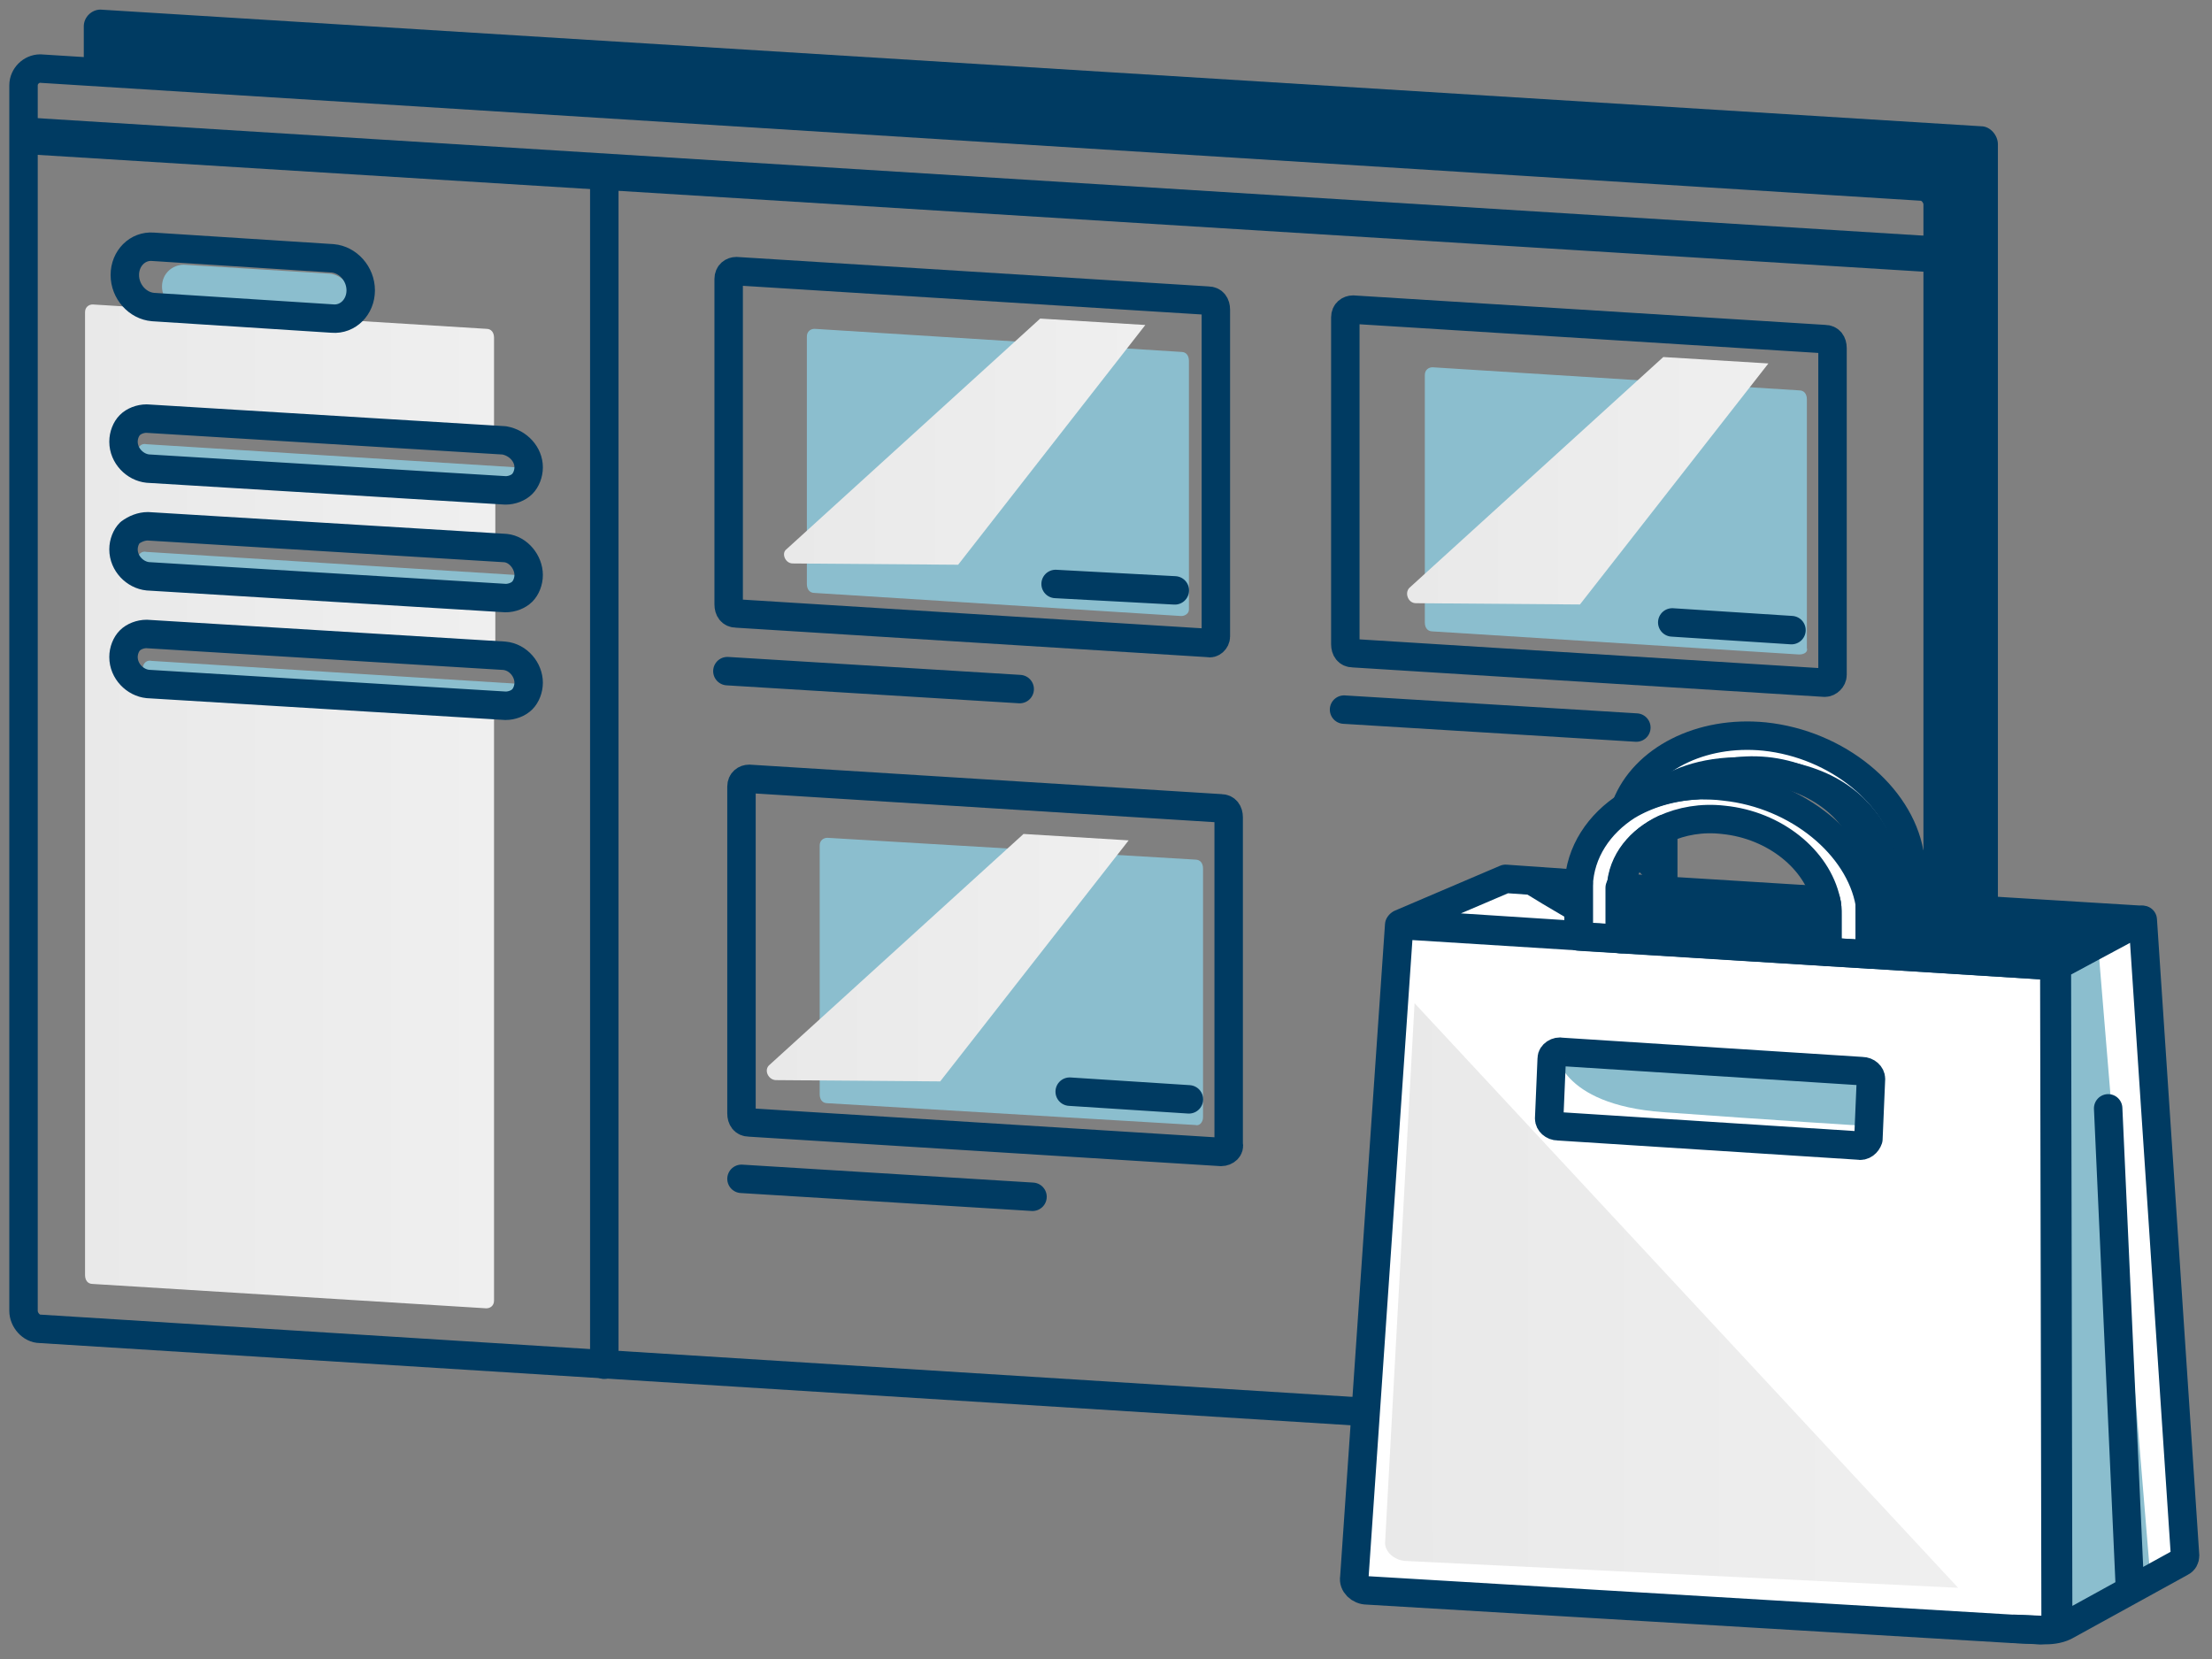 <svg fill="none" height="105" viewBox="0 0 140 105" width="140" xmlns="http://www.w3.org/2000/svg" xmlns:xlink="http://www.w3.org/1999/xlink"><rect x="0" y="0" width="140" height="105" fill="#808080" stroke="none"/><linearGradient id="illustration-seller-a"><stop offset="0" stop-color="#e9e9e9"/><stop offset="1" stop-color="#efefef"/></linearGradient><linearGradient id="illustration-seller-b" gradientUnits="userSpaceOnUse" x1="5.322" x2="31.243" xlink:href="#illustration-seller-a" y1="50.208" y2="50.208"/><linearGradient id="illustration-seller-c" gradientUnits="userSpaceOnUse" x1="49.635" x2="72.561" xlink:href="#illustration-seller-a" y1="27.368" y2="27.368"/><linearGradient id="illustration-seller-d" gradientUnits="userSpaceOnUse" x1="89.073" x2="111.999" xlink:href="#illustration-seller-a" y1="29.832" y2="29.832"/><linearGradient id="illustration-seller-e" gradientUnits="userSpaceOnUse" x1="48.533" x2="71.46" xlink:href="#illustration-seller-a" y1="60.025" y2="60.025"/><linearGradient id="illustration-seller-f" gradientUnits="userSpaceOnUse" x1="87.641" x2="123.897" xlink:href="#illustration-seller-a" y1="81.058" y2="80.992"/><path d="m74.761 38.989-23.207-1.461c-.325 0-.487-.243-.487-.568v-15.661c0-.325.243-.487.487-.487l23.207 1.461c.325 0 .487.243.487.568v15.742c0 .243-.243.406-.487.406z" fill="#8bbece"/><path d="m113.872 41.423-23.206-1.461c-.325 0-.487-.243-.487-.568v-15.661c0-.325.243-.487.487-.487l23.206 1.461c.325 0 .487.243.487.568v15.742c.081.243-.162.406-.487.406z" fill="#8bbece"/><path d="m75.654 71.202-23.288-1.379c-.325 0-.487-.243-.487-.568v-15.742c0-.325.243-.487.487-.487l23.288 1.379c.325 0 .487.243.487.568v15.742c0 .325-.243.568-.487.487z" fill="#8bbece"/><path d="m32.648 30.631-23.369-1.461c-.325 0-.568-.243-.568-.568s.243-.568.568-.487l23.369 1.461c.325 0 .568.243.568.568s-.243.568-.568.487z" fill="#8bbece"/><path d="m32.648 37.447-23.369-1.461c-.325 0-.568-.243-.568-.568s.243-.568.568-.487l23.369 1.46c.325 0 .568.243.568.568 0 .325-.243.568-.568.487z" fill="#8bbece"/><path d="m32.972 44.344-23.369-1.46c-.325 0-.568-.243-.568-.568 0-.325.243-.568.568-.487l23.369 1.461c.325 0 .568.243.568.568-.081.243-.325.487-.568.487z" fill="#8bbece"/><path d="m20.883 20.244-9.25-.568c-.73-.081-1.379-.73-1.379-1.542s.649-1.379 1.379-1.379l9.25.568c.73.081 1.379.73 1.379 1.542 0 .893-.649 1.461-1.379 1.379z" fill="#8bbece"/><path d="m8.305 26.898c-.243.243-.406.649-.406 1.055 0 .893.649 1.623 1.542 1.704l21.909 1.379v3.651l-21.99-1.379c-.406 0-.811.162-1.055.406-.243.243-.406.649-.406 1.055 0 .892.649 1.623 1.542 1.704l21.909 1.379v3.651l-21.909-1.379c-.406 0-.811.162-1.055.406-.243.243-.406.649-.406 1.055 0 .892.649 1.623 1.542 1.704l21.746 1.379v37.65c0 .325-.243.487-.487.487l-24.911-1.542c-.325 0-.487-.243-.487-.568v-60.938c0-.325.243-.487.487-.487l24.911 1.542c.325 0 .487.243.487.568v6.491l-21.909-1.379c-.406 0-.811.162-1.055.406z" fill="url(#illustration-seller-b)"/><path d="m122.636 16.349-121.147-7.546v-1.379l121.147 7.546z" fill="#003b62"/><path d="m121.581 91.569-119.037-7.465c-.568 0-1.055-.568-1.055-1.136v-77.573c0-.568.487-1.055 1.055-1.055l119.037 7.465c.568 0 1.055.568 1.055 1.136v77.573c0 .649-.487 1.055-1.055 1.055z" stroke="#003b62" stroke-linecap="round" stroke-linejoin="round" stroke-miterlimit="10" stroke-width="1.8"/><path d="m125.394 87.755-2.84-.162v-74.651c0-.568-.487-1.136-1.055-1.136l-116.196-7.222v-2.921c0-.568.487-1.055 1.055-1.055l119.036 7.384c.568 0 1.055.568 1.055 1.136v77.573c0 .649-.487 1.055-1.055 1.055z" fill="#003b62"/><g stroke="#003b62" stroke-linecap="round" stroke-linejoin="round" stroke-miterlimit="10" stroke-width="1.8"><path d="m33.459 29.576c0 .406-.162.811-.406 1.055-.243.243-.649.406-1.055.406l-22.639-1.379c-.811-.081-1.542-.811-1.542-1.704 0-.406.162-.811.406-1.055.243-.243.649-.406 1.055-.406l22.639 1.379c.893.162 1.542.893 1.542 1.704z"/><path d="m33.459 36.392c0 .406-.162.811-.406 1.055-.243.243-.649.406-1.055.406l-22.639-1.379c-.811-.081-1.542-.811-1.542-1.704 0-.406.162-.811.406-1.055.325-.243.73-.406 1.136-.406l22.639 1.379c.811.081 1.461.893 1.461 1.704z"/><path d="m33.459 43.208c0 .406-.162.811-.406 1.055s-.649.406-1.055.406l-22.639-1.379c-.811-.081-1.542-.811-1.542-1.704 0-.406.162-.811.406-1.055.243-.243.649-.406 1.055-.406l22.639 1.379c.893.081 1.542.893 1.542 1.704z"/><path d="m76.466 40.693-29.861-1.866c-.325 0-.487-.243-.487-.568v-20.61c0-.325.243-.487.487-.487l29.861 1.866c.325 0 .487.243.487.568v20.691c0 .243-.243.487-.487.406z"/><path d="m21.045 20.163-11.36-.73c-.974-.081-1.785-.974-1.785-2.029 0-1.055.811-1.866 1.785-1.785l11.36.73c.974.081 1.785.974 1.785 2.029 0 1.055-.811 1.866-1.785 1.785z"/><path d="m2.139 8.884 120.497 7.465"/><path d="m38.247 11.075v75.301"/><path d="m66.81 36.96 7.546.406"/><path d="m46.037 42.477 18.501 1.136"/><path d="m115.495 43.208-29.861-1.866c-.325 0-.487-.243-.487-.568v-20.691c0-.325.243-.487.487-.487l29.861 1.866c.324 0 .487.243.487.568v20.691c0 .243-.244.487-.487.487z"/><path d="m105.839 39.394 7.546.487"/><path d="m85.066 44.912 18.501 1.136"/><path d="m77.277 72.906-29.861-1.866c-.325 0-.487-.243-.487-.568v-20.691c0-.325.243-.487.487-.487l29.861 1.866c.325 0 .487.243.487.568v20.692c.081.243-.162.487-.487.487z"/><path d="m67.702 69.092 7.546.487"/><path d="m46.93 74.61 18.419 1.136"/></g><path d="m49.769 34.769 16.066-14.606 6.654.406-11.847 15.174-10.467-.081c-.487 0-.73-.649-.406-.893z" fill="url(#illustration-seller-c)"/><path d="m89.204 37.203 16.067-14.606 6.653.406-11.928 15.255-10.386-.081c-.487 0-.73-.649-.406-.974z" fill="url(#illustration-seller-d)"/><path d="m48.714 67.388 16.066-14.606 6.654.406-11.928 15.255-10.386-.081c-.487 0-.811-.649-.406-.974z" fill="url(#illustration-seller-e)"/><path d="m135.537 58.219-14.524-.893v-2.191c0-.325 0-.73-.081-1.055-.649-3.732-4.463-6.897-9.169-7.384-4.139-.406-7.628 1.461-8.764 4.382-1.785 1.136-3.002 2.84-3.083 4.95l-4.625-.325-6.654 2.84-2.84 41.221c0 .406.243.731.649.812l43.655 2.759 8.114-4.788zm-23.774-9.412c3.245.325 5.923 2.515 6.491 5.112.081.325.081.568.081.892v2.353h-.081c-.649-3.733-4.463-6.897-9.169-7.384-.568-.081-1.136-.081-1.704-.081 1.217-.73 2.678-1.055 4.382-.892zm-6.411 3.651c1.055-.487 2.353-.73 3.733-.568 3.246.325 5.923 2.515 6.491 5.112l-12.983-.811c.163-1.704 1.218-3.002 2.759-3.732z" fill="#fff"/><path d="m89.529 63.494c-.081 1.542-1.542 28.075-1.866 34.161 0 .568.568 1.055 1.217 1.136l35.054 1.704z" fill="url(#illustration-seller-f)"/><path d="m98.455 66.496s.162 3.408 6.816 3.895c6.654.487 13.145.893 13.145.893l-.081-3.408s-.487-.325-2.11-.325c-1.704.081-17.77-1.055-17.77-1.055z" fill="#8bbece"/><path d="m131.074 60.572-12.577-.892v-2.515l17.04 1.055z" fill="#003b62"/><path d="m115.658 59.518-13.064-.811v-2.353l13.064.649z" fill="#003b62"/><path d="m95.29 55.623c.081.325 4.625 2.921 4.625 2.921v-2.597z" fill="#003b62"/><path d="m103.323 50.754c.081-.081 1.785-1.055 4.057-1.136 0 0 1.786-1.461 5.194-.811 3.326.73 6.329 3.327 5.761 7.79v.487l2.272.162s.405-7.709-7.628-9.088c-7.303-1.217-9.656 2.597-9.656 2.597z" fill="#003b62"/><path d="m103.08 54.487s1.542 1.704 2.11 1.866v-3.814z" fill="#003b62"/><path d="m129.614 103.092s.487.162 2.191-.812 4.301-2.353 4.301-2.353l-3.327-40.247-2.678 1.46.081 40.977c-.081 0 0 .73-.568.974z" fill="#8bbece"/><path d="m134.807 100.576-1.379-30.428" stroke="#003b62" stroke-linecap="round" stroke-linejoin="round" stroke-miterlimit="10" stroke-width="1.8"/><path d="m138.296 98.466c0 .162-.081.325-.244.406l-7.221 3.976c-.406.243-.893.324-1.38.324l-1.947-.081 1.785.081c.487 0 .974-.324.974-.73l-.081-41.302 5.436-2.921z" stroke="#003b62" stroke-linecap="round" stroke-linejoin="round" stroke-miterlimit="10" stroke-width="1.8"/><path d="m130.019 61.141.082 41.301c0 .406-.406.731-.974.731l-1.785-.082-40.815-2.434c-.487 0-.893-.406-.811-.811l2.84-41.302z" stroke="#003b62" stroke-linecap="round" stroke-linejoin="round" stroke-miterlimit="10" stroke-width="1.8"/><path d="m99.916 55.947v.325 2.921l-11.279-.73 6.654-2.84z" stroke="#003b62" stroke-linecap="round" stroke-linejoin="round" stroke-miterlimit="10" stroke-width="1.8"/><path d="m115.576 57.002c.081.325.081.568.081.892v2.353l-13.145-.811v-2.84c0-.162 0-.243 0-.406z" stroke="#003b62" stroke-linecap="round" stroke-linejoin="round" stroke-miterlimit="10" stroke-width="1.8"/><path d="m135.537 58.219-5.436 2.921-11.685-.73v-2.191c0-.325 0-.73-.081-1.055z" stroke="#003b62" stroke-linecap="round" stroke-linejoin="round" stroke-miterlimit="10" stroke-width="1.8"/><path d="m118.334 58.219v2.191l-2.677-.162v-2.353c0-.325 0-.649-.081-.893-.568-2.597-3.246-4.787-6.492-5.112-1.379-.162-2.678.081-3.732.568-1.542.73-2.597 2.029-2.759 3.732v.406 2.84l-2.678-.162v-2.921c0-.081 0-.243 0-.325.081-2.11 1.298-3.895 3.083-5.031 1.218-.73 2.759-1.217 4.463-1.298.568 0 1.136 0 1.704.081 4.625.487 8.52 3.732 9.169 7.384z" stroke="#003b62" stroke-linecap="round" stroke-linejoin="round" stroke-miterlimit="10" stroke-width="1.8"/><path d="m105.352 52.458c-.082.243-.082.406-.082.649v.406 2.84l-2.677-.162c.081-1.704 1.217-3.002 2.759-3.733z" stroke="#003b62" stroke-linecap="round" stroke-linejoin="round" stroke-miterlimit="10" stroke-width="1.8"/><path d="m121.013 55.136v2.191l-2.678-.162v-2.353c0-.325 0-.649-.081-.893-.487-2.596-3.246-4.787-6.491-5.112-1.704-.162-3.165.162-4.382.893-1.704.081-3.246.568-4.463 1.298 1.136-2.921 4.706-4.787 8.763-4.382 4.626.487 8.52 3.733 9.17 7.384.162.406.162.73.162 1.136z" stroke="#003b62" stroke-linecap="round" stroke-linejoin="round" stroke-miterlimit="10" stroke-width="1.8"/><path d="m117.604 72.5-18.987-1.217c-.325 0-.568-.243-.568-.487l.162-3.814c0-.243.325-.487.649-.406l18.988 1.217c.324 0 .568.243.568.487l-.163 3.814c-.081.243-.324.487-.649.406z" stroke="#003b62" stroke-linecap="round" stroke-linejoin="round" stroke-miterlimit="10" stroke-width="1.8"/></svg>
